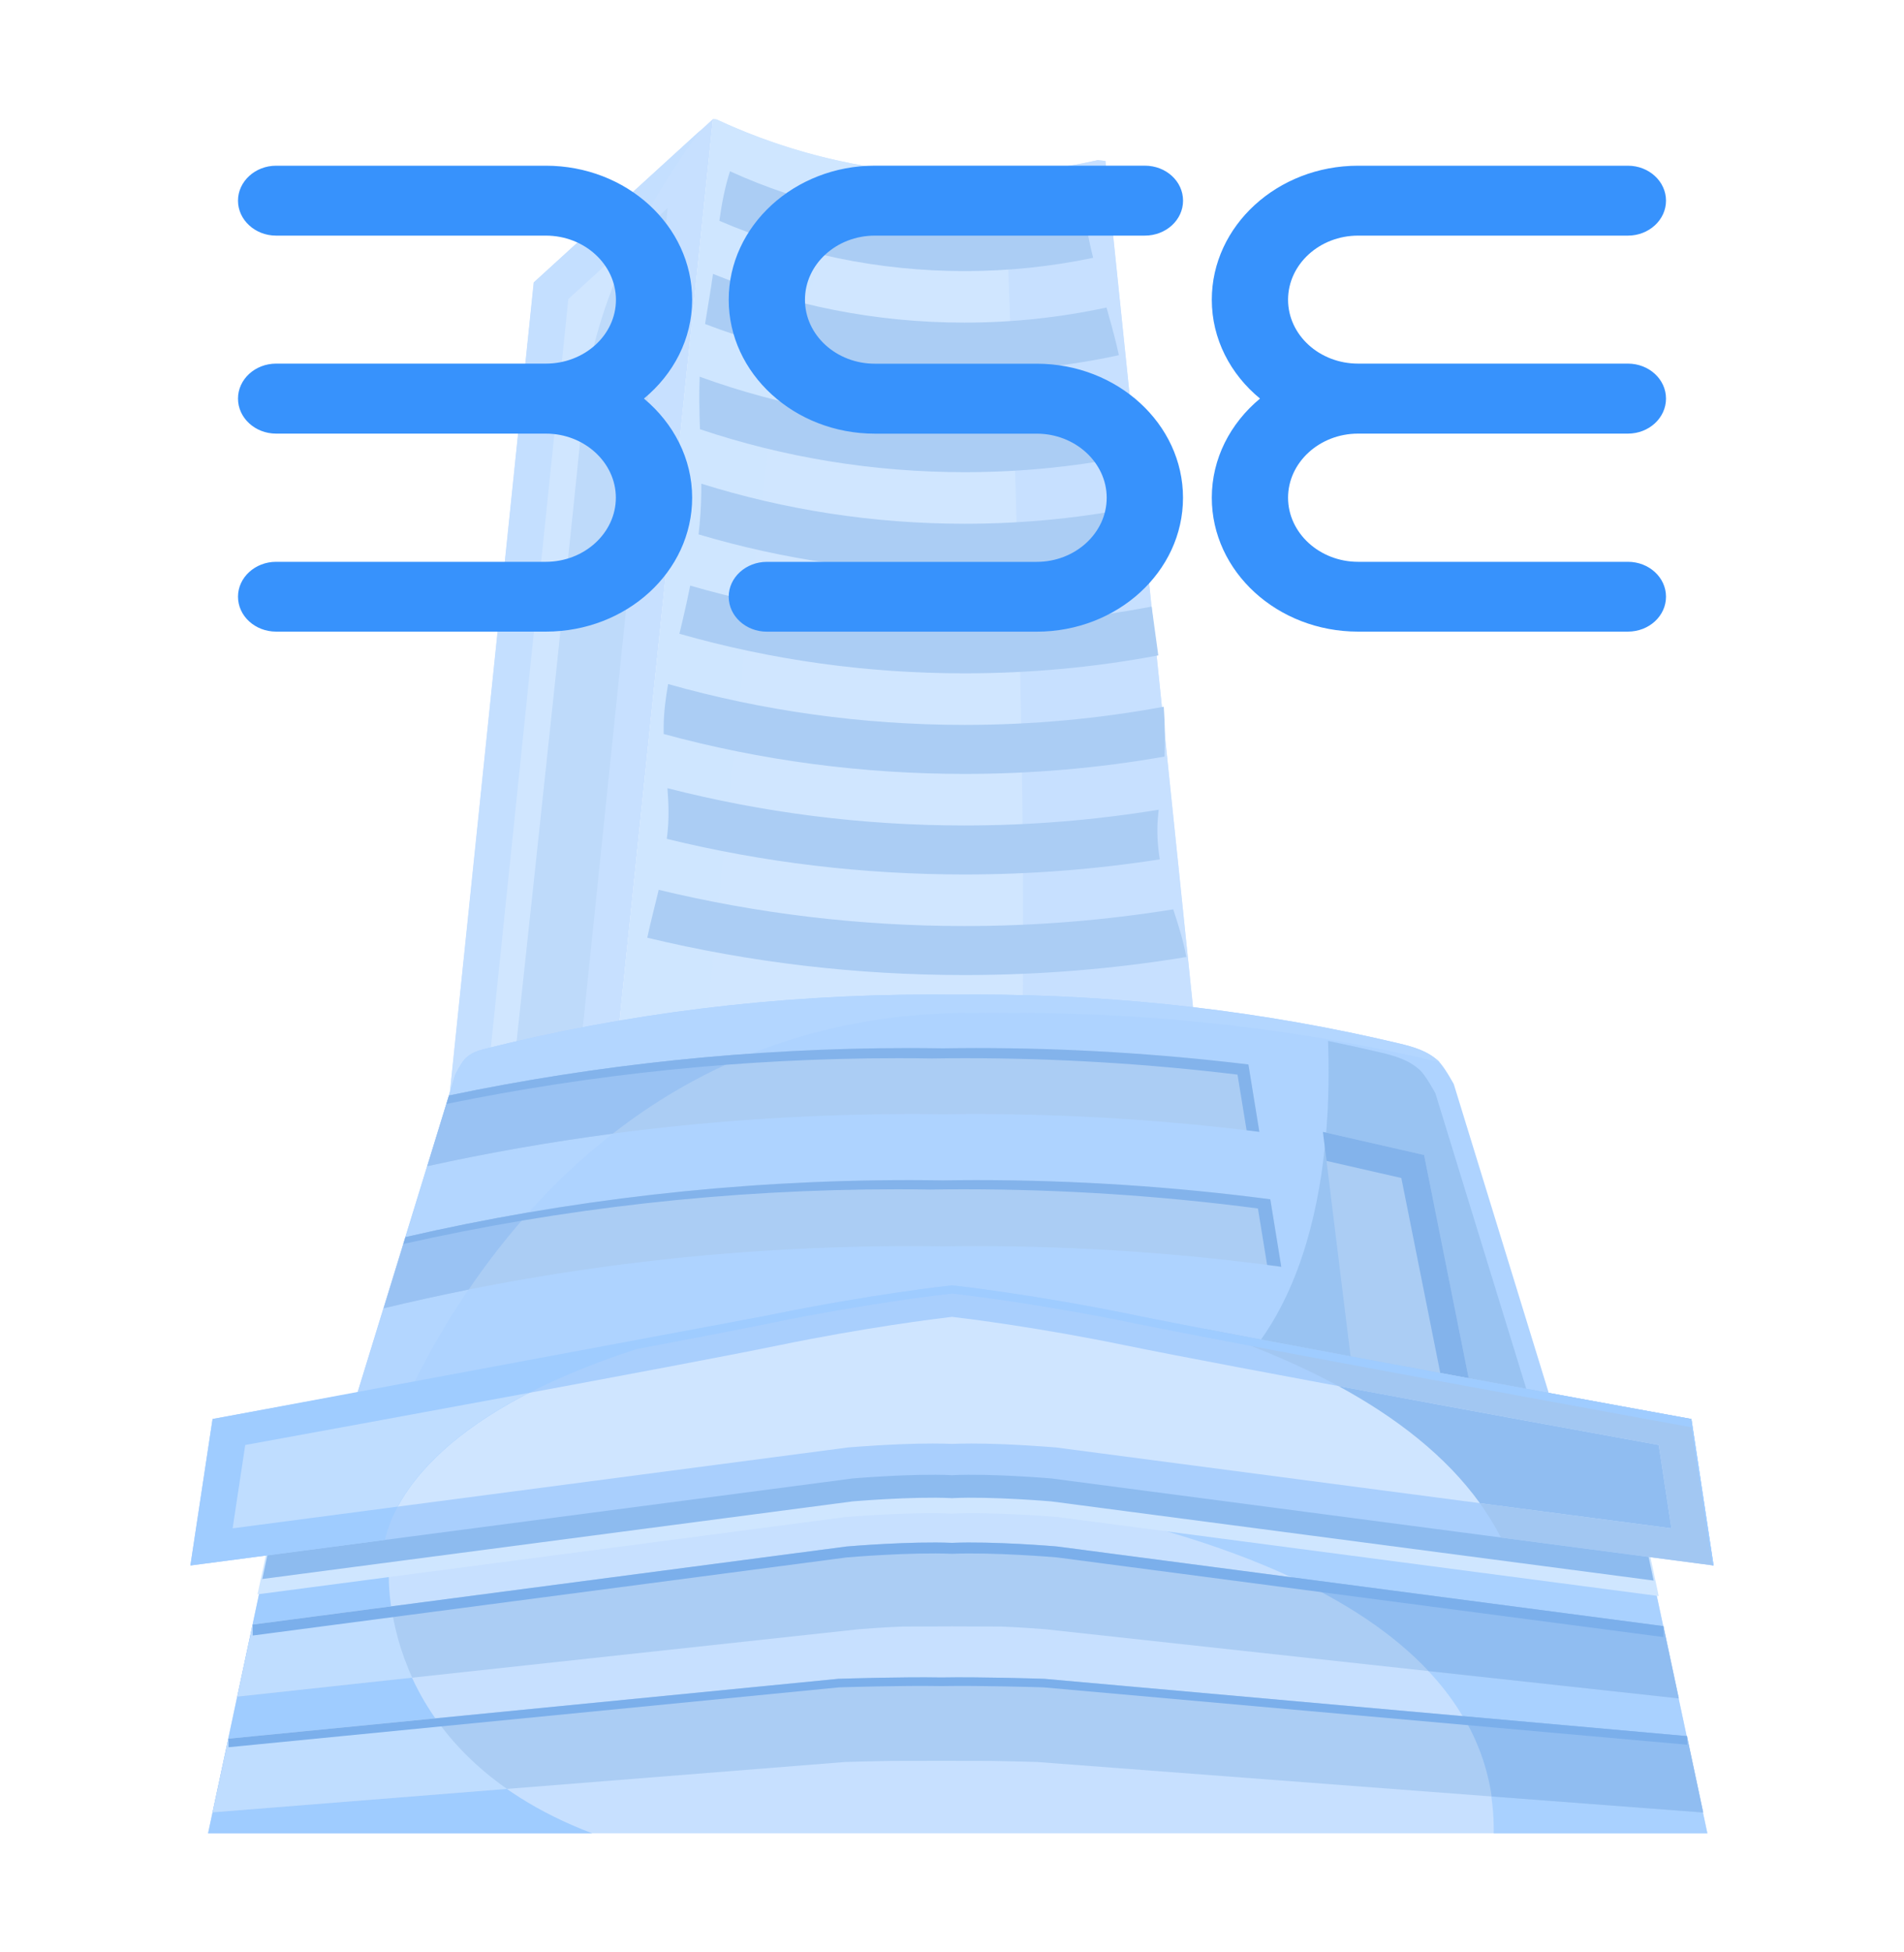 <svg width="40" height="41" viewBox="0 0 40 41" fill="none" xmlns="http://www.w3.org/2000/svg">
<path d="M11.625 34.87L7.863 38.301L11.216 5.931L14.978 2.5L11.625 34.87Z" fill="#C7E0FF"/>
<path d="M11.932 6.28L14.026 4.37L10.903 34.521L8.809 36.431L11.932 6.28Z" fill="#BEDAFA"/>
<path d="M14.723 2.729L11.212 5.931L8.113 35.847C8.965 35.103 9.495 34.319 9.495 34.319C9.495 34.319 11.906 12.207 12.253 8.507C12.477 6.123 13.806 3.964 14.723 2.729Z" fill="#C4DFFF"/>
<path d="M9.503 34.319C9.503 34.319 11.915 12.207 12.262 8.507C12.38 7.249 12.805 6.055 13.316 5.025L11.94 6.28L8.965 35.001C9.308 34.608 9.503 34.319 9.503 34.319Z" fill="#D0E6FF"/>
<path d="M23.061 3.363C22.177 3.562 21.256 3.667 20.311 3.667C18.428 3.667 16.646 3.251 15.052 2.508L14.978 2.5L11.625 34.87L26.574 35.751L23.221 3.38L23.061 3.363Z" fill="#D0E6FF"/>
<path d="M14.03 30.472C14.03 30.472 15.062 18.396 15.999 10.503C16.557 5.808 17.886 4.154 18.872 3.584C17.52 3.429 16.235 3.058 15.054 2.508L14.979 2.5L12.031 30.961C13.225 30.759 14.03 30.472 14.03 30.472Z" fill="#CFE6FF"/>
<path d="M26.032 30.497L23.224 3.38L23.063 3.363C22.427 3.506 21.772 3.6 21.102 3.641C21.219 6.401 21.991 25.601 20.979 27.234C19.889 28.994 12.543 30.668 12.543 30.668L26.032 30.497Z" fill="#C7E0FF"/>
<path d="M20.267 4.663C18.507 4.663 16.836 4.281 15.336 3.597C15.227 3.935 15.161 4.284 15.113 4.637C16.716 5.329 18.463 5.693 20.267 5.693C21.185 5.693 22.088 5.598 22.965 5.414C22.881 5.077 22.811 4.739 22.771 4.399C21.964 4.572 21.127 4.663 20.267 4.663Z" fill="#ABCDF4"/>
<path d="M23.246 6.458C22.284 6.665 21.285 6.775 20.261 6.775C18.392 6.775 16.608 6.411 14.979 5.752C14.93 6.103 14.867 6.454 14.812 6.804C16.525 7.46 18.366 7.804 20.261 7.804C21.366 7.804 22.453 7.687 23.506 7.459C23.491 7.393 23.477 7.326 23.461 7.26C23.397 6.995 23.323 6.727 23.246 6.458Z" fill="#ABCDF4"/>
<path d="M23.738 8.515C22.619 8.758 21.458 8.887 20.266 8.887C18.309 8.887 16.434 8.542 14.699 7.911C14.685 8.279 14.693 8.646 14.705 9.014C16.471 9.607 18.344 9.916 20.266 9.916C21.513 9.916 22.739 9.786 23.929 9.532C23.922 9.486 23.914 9.44 23.905 9.394C23.852 9.101 23.796 8.808 23.738 8.515Z" fill="#ABCDF4"/>
<path d="M24.032 10.615C22.817 10.867 21.557 10.999 20.267 10.999C18.338 10.999 16.479 10.704 14.733 10.157C14.734 10.22 14.734 10.282 14.733 10.345C14.729 10.639 14.709 10.931 14.676 11.222C16.479 11.758 18.351 12.028 20.267 12.028C21.561 12.028 22.836 11.905 24.084 11.659C24.082 11.64 24.081 11.621 24.08 11.601C24.058 11.271 24.049 10.943 24.032 10.615Z" fill="#ABCDF4"/>
<path d="M20.264 13.111C18.262 13.111 16.328 12.827 14.5 12.298C14.451 12.545 14.396 12.791 14.338 13.038C14.317 13.128 14.295 13.218 14.273 13.309C16.208 13.861 18.214 14.14 20.264 14.14C21.643 14.14 23.003 14.014 24.334 13.763C24.289 13.421 24.239 13.08 24.194 12.738C22.922 12.983 21.608 13.111 20.264 13.111Z" fill="#ABCDF4"/>
<path d="M20.264 15.223C18.104 15.223 16.015 14.924 14.036 14.365C13.983 14.661 13.946 14.959 13.942 15.256C13.941 15.309 13.941 15.361 13.942 15.414C15.988 15.971 18.104 16.252 20.264 16.252C21.686 16.252 23.088 16.13 24.464 15.888C24.481 15.538 24.473 15.189 24.449 14.841C23.093 15.092 21.694 15.223 20.264 15.223Z" fill="#ABCDF4"/>
<path d="M24.323 17.205C24.328 17.138 24.335 17.071 24.342 17.004C23.014 17.221 21.651 17.335 20.261 17.335C18.107 17.335 16.016 17.063 14.022 16.552C14.047 16.879 14.058 17.206 14.018 17.532C14.015 17.56 14.011 17.588 14.008 17.616C16.039 18.113 18.13 18.364 20.261 18.364C21.648 18.364 23.018 18.257 24.366 18.046C24.32 17.768 24.302 17.486 24.323 17.205Z" fill="#ABCDF4"/>
<path d="M20.262 19.447C18.049 19.447 15.897 19.183 13.838 18.686C13.834 18.704 13.83 18.723 13.825 18.742C13.75 19.059 13.665 19.374 13.598 19.692C15.764 20.213 17.992 20.476 20.262 20.476C21.838 20.476 23.394 20.349 24.923 20.097C24.861 19.753 24.755 19.425 24.648 19.096C23.221 19.326 21.755 19.447 20.262 19.447Z" fill="#ABCDF4"/>
<path d="M32.951 30.599L30.542 22.767C30.542 22.767 30.34 22.392 30.212 22.277C29.977 22.067 29.702 21.986 29.373 21.908C26.571 21.244 23.581 20.885 20.478 20.885C20.326 20.885 20.174 20.886 20.022 20.888C19.87 20.886 19.718 20.885 19.566 20.885C16.28 20.885 13.122 21.287 10.178 22.028C10.015 22.069 9.902 22.112 9.785 22.218C9.7 22.293 9.566 22.56 9.566 22.56L7.093 30.599L20.022 29.776L32.951 30.599Z" fill="#AED3FF"/>
<path d="M20.395 21.271C20.548 21.271 20.7 21.272 20.851 21.274C21.003 21.272 21.155 21.271 21.307 21.271C24.411 21.271 27.4 21.63 30.202 22.294C30.216 22.297 30.23 22.301 30.243 22.304C30.234 22.294 30.225 22.285 30.216 22.277C29.981 22.067 29.706 21.986 29.377 21.908C26.575 21.244 23.585 20.885 20.482 20.885C20.329 20.885 20.178 20.886 20.026 20.888C19.874 20.886 19.722 20.885 19.57 20.885C16.284 20.885 13.126 21.287 10.182 22.028C10.019 22.069 9.906 22.112 9.788 22.218C9.704 22.293 9.57 22.56 9.57 22.56L7.097 30.599L8.06 30.537C8.06 30.537 11.054 21.271 20.395 21.271Z" fill="#B3D6FF"/>
<path d="M23.903 30.023L32.497 30.57L30.155 22.958C30.155 22.958 29.953 22.582 29.826 22.468C29.591 22.257 29.316 22.176 28.986 22.098C28.627 22.013 28.265 21.934 27.9 21.859C27.985 24.077 27.711 28.353 24.552 29.728C24.35 29.84 24.133 29.939 23.903 30.023Z" fill="#99C3F2"/>
<path d="M26.226 22.354C24.352 22.127 22.44 22.009 20.499 22.009C20.268 22.009 20.037 22.012 19.806 22.015C19.576 22.012 19.345 22.009 19.113 22.009C15.787 22.009 12.548 22.354 9.433 23.005L8.977 24.49C12.231 23.774 15.624 23.396 19.113 23.396C19.345 23.396 19.576 23.398 19.806 23.401C20.037 23.398 20.268 23.396 20.499 23.396C22.52 23.396 24.509 23.523 26.457 23.769L26.226 22.354Z" fill="#ABCDF4"/>
<path d="M8.977 24.49C10.255 24.209 11.554 23.981 12.873 23.807C13.713 23.152 14.682 22.568 15.79 22.126C13.624 22.277 11.501 22.573 9.433 23.006L8.977 24.49Z" fill="#99C2F3"/>
<path d="M18.886 22.222C19.117 22.222 19.348 22.224 19.579 22.228C19.809 22.224 20.04 22.222 20.271 22.222C22.212 22.222 24.124 22.34 25.998 22.567L26.189 23.736C26.279 23.747 26.368 23.758 26.457 23.769L26.227 22.354C24.352 22.127 22.441 22.009 20.5 22.009C20.268 22.009 20.037 22.012 19.807 22.015C19.576 22.012 19.346 22.009 19.114 22.009C15.788 22.009 12.548 22.354 9.434 23.005L9.379 23.183C12.44 22.555 15.621 22.222 18.886 22.222Z" fill="#83B3EB"/>
<path d="M26.687 25.185C24.665 24.92 22.6 24.782 20.499 24.782C20.268 24.782 20.037 24.785 19.806 24.788C19.576 24.785 19.345 24.782 19.113 24.782C15.46 24.782 11.912 25.198 8.518 25.979L8.059 27.474C11.591 26.622 15.295 26.169 19.113 26.169C19.345 26.169 19.576 26.171 19.806 26.174C20.037 26.171 20.268 26.169 20.499 26.169C22.68 26.169 24.823 26.317 26.918 26.602L26.687 25.185Z" fill="#ABCDF4"/>
<path d="M8.062 27.474C8.652 27.332 9.247 27.201 9.846 27.081C10.206 26.553 10.626 26.002 11.112 25.46C10.239 25.61 9.376 25.783 8.522 25.98L8.062 27.474Z" fill="#99C2F3"/>
<path d="M18.854 24.975C19.085 24.975 19.316 24.977 19.547 24.981C19.777 24.977 20.008 24.975 20.239 24.975C22.34 24.975 24.406 25.113 26.427 25.378L26.62 26.563C26.72 26.576 26.819 26.589 26.917 26.602L26.687 25.185C24.665 24.92 22.599 24.782 20.498 24.782C20.267 24.782 20.036 24.785 19.806 24.788C19.575 24.785 19.344 24.782 19.113 24.782C15.46 24.782 11.911 25.198 8.518 25.979L8.473 26.124C11.802 25.374 15.277 24.975 18.854 24.975Z" fill="#83B3EB"/>
<path d="M29.918 24.255L27.793 23.77L28.6 30.322L31.163 30.485L29.918 24.255Z" fill="#ABCDF4"/>
<path d="M29.44 24.738L30.581 30.448L31.163 30.485L29.918 24.255L27.793 23.77L27.867 24.379L29.44 24.738Z" fill="#83B3EB"/>
<path d="M34.295 31.106L21.911 29.255V29.082H20.757L20.246 29.006V29.082H19.996V29.006L5.947 31.106L4.371 38.5H19.485H19.996H20.246H21.911H35.871L34.295 31.106Z" fill="#C7E0FF"/>
<path d="M8.175 32.876C7.366 32.657 6.471 32.664 5.587 32.798L4.371 38.5H12.442C7.797 36.735 8.175 32.876 8.175 32.876Z" fill="#9FCCFF"/>
<path d="M35.868 38.5L34.292 31.106L22.36 29.322C20.378 29.656 18.717 30.209 17.688 31.077L17.909 31.048C17.909 31.048 31.471 31.66 31.381 38.5H35.868Z" fill="#A9D1FF"/>
<path d="M22.22 31.858L34.847 33.517L34.368 31.269L22.038 29.426V29.242H20.805L20.258 29.16V29.242H19.991V29.16L5.882 31.269L5.41 33.481L17.762 31.858C17.762 31.858 19.117 31.744 19.965 31.784V31.787C19.974 31.786 19.982 31.786 19.991 31.785C20 31.786 20.009 31.786 20.017 31.787V31.784C20.865 31.744 22.22 31.858 22.22 31.858Z" fill="#CFE6FF"/>
<path d="M22.082 31.529L34.741 33.192L34.296 31.106L21.912 29.255V29.082H20.758L20.247 29.006V29.082H19.997V29.006L5.948 31.106L5.511 33.159L17.913 31.529C17.913 31.529 19.18 31.422 19.973 31.46V31.462C19.981 31.462 19.989 31.462 19.997 31.461C20.005 31.462 20.014 31.462 20.022 31.462V31.46C20.814 31.422 22.082 31.529 22.082 31.529Z" fill="#8DBBEF"/>
<path d="M35.534 29.799C35.534 29.799 26.208 28.105 23.824 27.614C21.69 27.175 20.016 26.992 20 26.992C19.984 26.992 18.31 27.175 16.176 27.614C13.792 28.105 4.466 29.799 4.466 29.799L4 32.875L17.916 31.047C17.916 31.047 19.183 30.94 19.976 30.978V30.98C19.984 30.98 19.992 30.98 20 30.979C20.008 30.98 20.016 30.98 20.024 30.98V30.978C20.817 30.94 22.084 31.047 22.084 31.047L36 32.875L35.534 29.799Z" fill="#A9CFFD"/>
<path d="M35.532 29.799C35.532 29.799 28.738 28.564 25.266 27.898C27.913 28.778 30.436 30.152 31.532 32.289L35.998 32.875L35.532 29.799Z" fill="#A2C7F2"/>
<path d="M22.179 30.396L22.158 30.395C22.119 30.391 21.196 30.314 20.406 30.314C20.258 30.314 20.122 30.317 20.001 30.322H19.998C19.877 30.317 19.74 30.314 19.593 30.314C18.803 30.314 17.879 30.391 17.84 30.395L17.82 30.396L4.887 32.095L5.152 30.345C7.176 29.977 14.286 28.678 16.353 28.253C18.173 27.878 19.648 27.695 19.999 27.654C20.351 27.695 21.826 27.878 23.646 28.253C25.712 28.678 32.823 29.977 34.847 30.345L35.112 32.095L22.179 30.396Z" fill="#CFE5FF"/>
<path d="M34.847 30.345C33.666 30.13 30.751 29.598 28.118 29.107C29.324 29.762 30.372 30.57 31.09 31.567L35.113 32.095L34.847 30.345Z" fill="#90BDF1"/>
<path d="M35.438 36.459L21.944 35.256L21.892 35.254C21.839 35.252 20.587 35.212 19.773 35.227L19.77 35.227L19.767 35.227C18.954 35.212 17.701 35.252 17.648 35.254L17.62 35.254L4.798 36.512L4.468 38.059L17.751 37.002C17.859 36.998 18.269 36.986 18.729 36.979L19.77 36.977L20.811 36.979C21.275 36.986 21.687 36.998 21.792 37.002L35.781 38.063L35.438 36.459Z" fill="#ABCDF4"/>
<path d="M9.148 36.085L4.798 36.512L4.555 37.648L4.468 38.059L10.65 37.567C9.991 37.105 9.505 36.595 9.148 36.085Z" fill="#BFDDFF"/>
<path d="M35.441 36.458L30.735 36.039C31.038 36.548 31.247 37.109 31.338 37.726L35.782 38.063L35.441 36.458Z" fill="#90BDF1"/>
<path d="M35.271 35.667L34.948 34.15L22.238 32.48L22.184 32.474C22.13 32.469 20.861 32.364 20 32.4C19.14 32.364 17.871 32.469 17.817 32.474L17.789 32.476L5.31 34.116L4.987 35.629L18.042 34.214C18.229 34.198 18.585 34.173 18.962 34.158L20.002 34.154L21.041 34.158C21.418 34.174 21.772 34.198 21.959 34.214L35.271 35.667Z" fill="#ABCDF4"/>
<path d="M5.31 34.115L5.293 34.194L4.987 35.629L8.66 35.23C8.402 34.667 8.278 34.143 8.22 33.733L5.31 34.115Z" fill="#BFDDFF"/>
<path d="M34.943 34.149L27.133 33.123C28.248 33.642 29.257 34.288 30.012 35.093L35.267 35.667L34.943 34.149Z" fill="#90BDF1"/>
<path d="M35.534 29.799C35.534 29.799 26.208 28.105 23.824 27.614C21.69 27.175 20.016 26.992 20 26.992C19.984 26.992 18.31 27.175 16.176 27.614C16.012 27.648 4.466 29.799 4.466 29.799L4.398 30.247L4 32.875L8.09 32.338C8.238 31.641 9.041 29.735 13.372 28.331C14.568 28.105 15.585 27.91 16.176 27.788C18.31 27.349 19.984 27.166 20 27.166C20.016 27.166 21.69 27.349 23.824 27.788C26.208 28.279 35.534 29.973 35.534 29.973L35.973 32.872L36 32.875L35.534 29.799Z" fill="#9FCCFF"/>
<path d="M11.113 29.25C8.701 29.697 6.219 30.15 5.152 30.345L4.887 32.095L8.355 31.639C8.705 30.988 9.464 30.097 11.113 29.25Z" fill="#BFDDFF"/>
<path d="M4.801 36.692L17.623 35.435L17.651 35.434C17.704 35.432 18.957 35.393 19.77 35.408L19.774 35.408L19.777 35.408C20.59 35.393 21.843 35.432 21.896 35.434L21.947 35.437L35.442 36.639V36.459L21.947 35.256L21.896 35.254C21.843 35.252 20.59 35.212 19.777 35.227L19.774 35.227L19.77 35.227C18.957 35.212 17.704 35.252 17.651 35.254L17.623 35.254L4.801 36.512V36.692Z" fill="#7BAFEB"/>
<path d="M5.309 34.346L17.788 32.706L17.815 32.704C17.87 32.699 19.138 32.593 19.999 32.63C20.86 32.594 22.128 32.699 22.183 32.704L22.237 32.71L34.947 34.379V34.149L22.237 32.48L22.183 32.474C22.129 32.469 20.86 32.364 19.999 32.4C19.138 32.364 17.87 32.469 17.815 32.474L17.788 32.476L5.309 34.116V34.346Z" fill="#7BAFEB"/>
<path d="M11.467 4.948H5.8C5.361 4.948 5 4.619 5 4.214C5 3.81 5.361 3.48 5.8 3.48H11.467C13.165 3.48 14.541 4.742 14.541 6.294C14.541 7.118 14.149 7.858 13.528 8.37C14.149 8.888 14.541 9.63 14.541 10.452C14.541 12.005 13.163 13.264 11.467 13.264H5.8C5.361 13.264 5 12.938 5 12.53C5 12.126 5.361 11.798 5.8 11.798H11.467C12.278 11.798 12.938 11.191 12.938 10.452C12.938 9.713 12.278 9.106 11.467 9.106H5.8C5.361 9.106 5 8.777 5 8.37C5 7.964 5.361 7.636 5.8 7.636H11.468C12.28 7.636 12.94 7.036 12.94 6.294C12.938 5.551 12.278 4.948 11.467 4.948ZM28.531 4.948H34.2C34.641 4.948 35 4.619 35 4.214C35 3.81 34.642 3.48 34.2 3.48H28.531C26.837 3.48 25.458 4.742 25.458 6.294C25.458 7.118 25.848 7.858 26.471 8.37C25.847 8.888 25.458 9.63 25.458 10.452C25.458 12.005 26.837 13.264 28.531 13.264H34.2C34.641 13.264 35 12.938 35 12.53C35 12.126 34.642 11.798 34.2 11.798H28.531C27.721 11.798 27.06 11.191 27.06 10.452C27.06 9.713 27.72 9.106 28.531 9.106H34.2C34.641 9.106 35 8.777 35 8.37C35 7.964 34.642 7.636 34.2 7.636H28.531C27.721 7.636 27.06 7.036 27.06 6.294C27.061 5.551 27.721 4.948 28.531 4.948ZM18.379 4.948H24.049C24.496 4.948 24.854 4.619 24.854 4.214C24.854 3.807 24.497 3.479 24.049 3.479H18.379C16.69 3.479 15.309 4.743 15.309 6.295C15.309 7.845 16.69 9.107 18.379 9.107H21.78C22.588 9.107 23.25 9.713 23.25 10.453C23.25 11.194 22.589 11.799 21.78 11.799H16.11C15.67 11.799 15.309 12.127 15.309 12.531C15.309 12.939 15.67 13.265 16.11 13.265H21.78C23.471 13.265 24.853 12.007 24.853 10.453C24.853 8.9 23.471 7.638 21.78 7.638H18.379C17.57 7.638 16.911 7.038 16.911 6.295C16.911 5.551 17.57 4.948 18.379 4.948Z" fill="#3792FC"/>
</svg>
